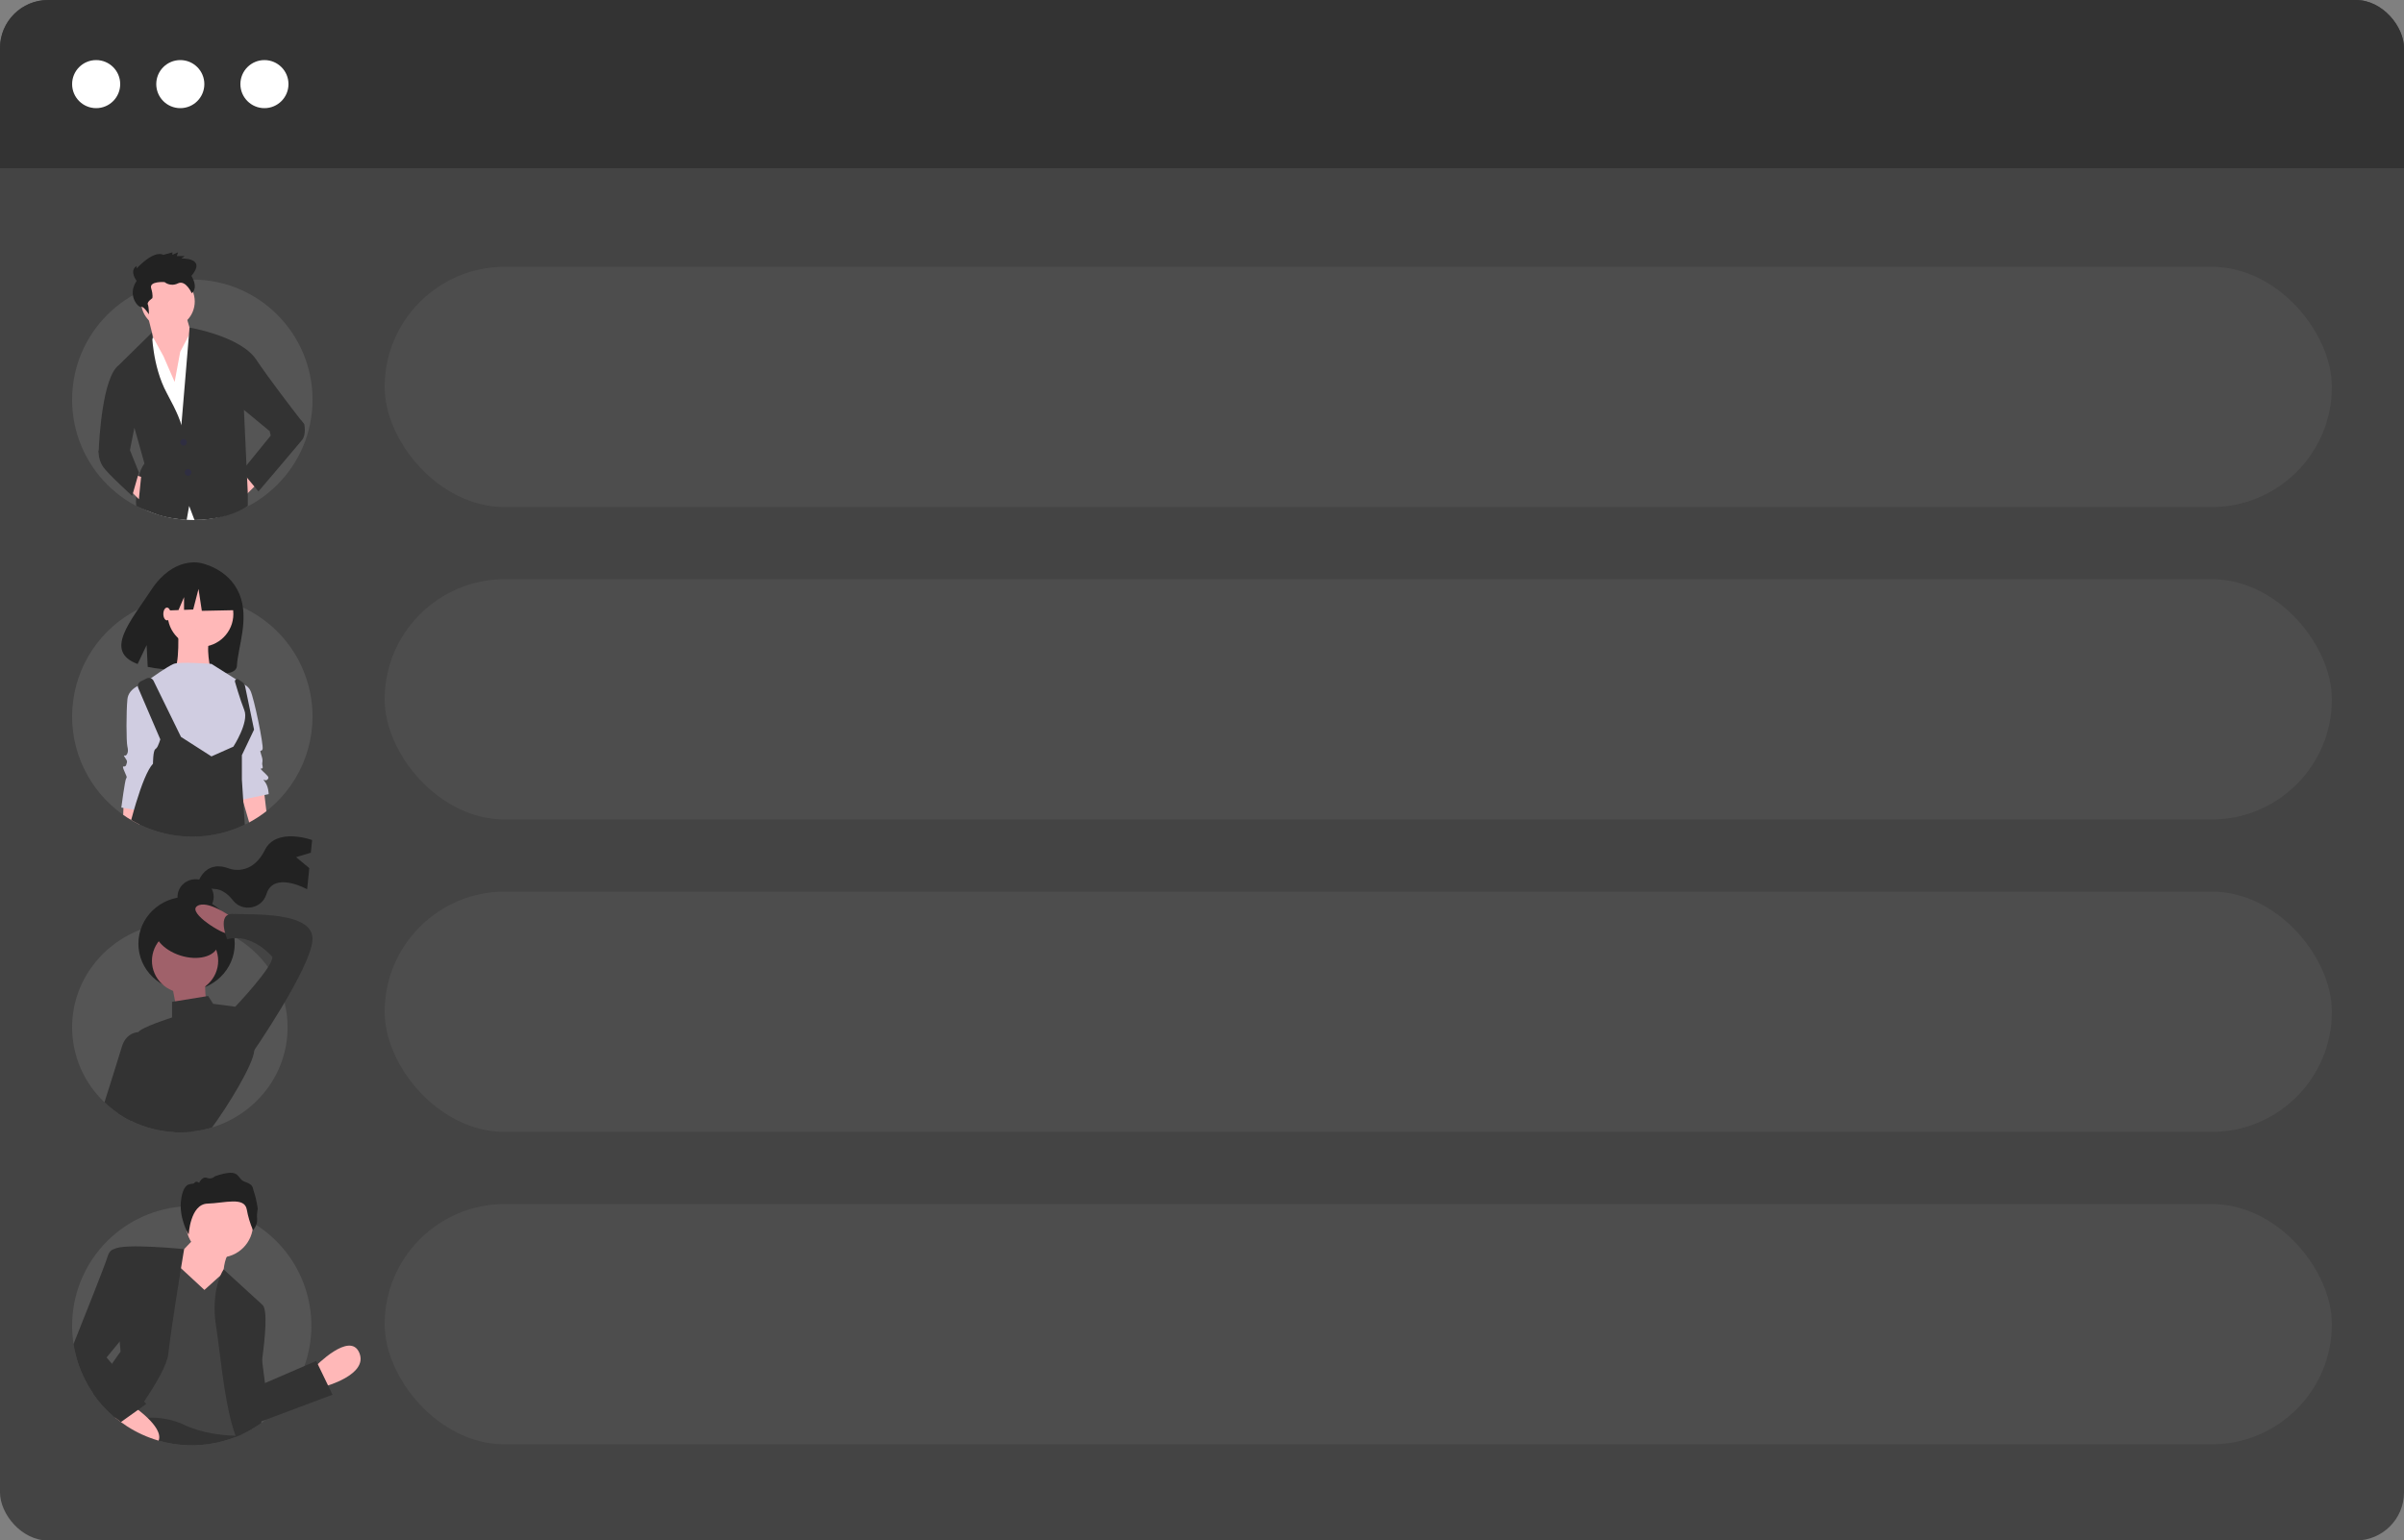 <svg width="1000" height="641" viewBox="0 0 1000 641" fill="none" xmlns="http://www.w3.org/2000/svg">
<rect x="0" y="0" width="1000" height="641" fill="#808080" stroke="none"/>
<g clip-path="url(#clip0)">
<rect width="1000" height="641" rx="20" fill="#444444"/>
<rect width="1000" height="70" fill="#333333"/>
<circle cx="40" cy="35" r="10" fill="white"/>
<circle cx="75" cy="35" r="10" fill="white"/>
<circle cx="110" cy="35" r="10" fill="white"/>
<rect x="160" y="111" width="810" height="100" rx="50" fill="white" fill-opacity="0.05"/>
<rect x="160" y="241" width="810" height="100" rx="50" fill="white" fill-opacity="0.05"/>
<rect x="160" y="371" width="810" height="100" rx="50" fill="white" fill-opacity="0.05"/>
<rect x="160" y="501" width="810" height="100" rx="50" fill="white" fill-opacity="0.05"/>
<path d="M30 166.327C30 193.941 52.386 216.327 80 216.327C107.614 216.327 130 193.941 130 166.327C130 138.713 107.614 116.327 80 116.327C52.386 116.327 30 138.713 30 166.327Z" fill="#555555"/>
<path d="M99.12 212.184C99.12 212.184 90.588 216.916 78.529 216.327C66.471 215.739 59.706 211.621 59.706 211.621L59.706 207.798L68.915 205.423L82.862 205.405L99.12 212.184Z" fill="white"/>
<path d="M106.578 201.69L102.395 205.874L99.605 198.436L102.637 195.873L106.578 201.69Z" fill="#FFB8B8"/>
<path d="M61.022 129.637L64.276 142.653L62.882 161.712L75.433 171.474L79.617 138.934L77.292 131.032L61.022 129.637Z" fill="#FFB8B8"/>
<path d="M72.644 158.923L74.968 146.372L79.617 137.54L91.238 184.49L64.741 188.209L57.768 150.556L63.714 140.405L67.995 148.231L72.644 158.923Z" fill="white"/>
<path d="M69.855 136.61C76.016 136.61 81.011 131.615 81.011 125.453C81.011 119.292 76.016 114.297 69.855 114.297C63.693 114.297 58.698 119.292 58.698 125.453C58.698 131.615 63.693 136.61 69.855 136.61Z" fill="#FFB8B8"/>
<path d="M112.157 179.378L101.467 170.543L102.535 193.652L102.639 195.87L102.773 198.8L103.069 205.195V210.522C103.069 210.522 98.824 213.68 91.765 215.151C84.706 216.621 80.882 216.327 80.882 216.327L78.684 210.522L77.647 216.327C77.647 216.327 72.647 216.033 67.941 214.857C63.235 213.68 56.673 210.522 56.673 210.522C56.525 207.955 56.539 209.758 56.673 206.634C56.755 203.769 57.12 200.919 57.764 198.125C58.163 196.226 58.957 194.431 60.093 192.858L55.909 177.984L54.047 187.279L41.035 188.207C41.035 188.207 41.042 187.969 41.064 187.524V187.517C41.25 182.939 42.622 157.033 49.403 151.952L63.209 138.383C63.209 138.383 63.216 139.37 63.35 141.031V141.039C63.454 142.448 63.647 144.34 63.995 146.529V146.551C64.774 151.484 66.317 157.901 69.389 163.569C70.524 165.661 71.444 167.442 72.193 168.955C75.435 175.521 75.435 177.056 75.435 177.056L76.778 161.054L76.785 160.995L76.793 160.936L78.58 139.511L78.847 136.313V136.306C78.847 136.306 100.072 139.867 106.578 149.63C111.808 157.464 121.534 170.112 125.155 174.779C125.199 174.831 125.236 174.883 125.281 174.935L125.822 175.639C125.926 175.773 126.023 175.892 126.104 176.003C126.193 176.114 126.267 176.203 126.327 176.285L126.564 176.589L112.157 179.378Z" fill="#333333"/>
<path d="M76.362 185.42C77.133 185.42 77.757 184.796 77.757 184.025C77.757 183.255 77.133 182.631 76.362 182.631C75.592 182.631 74.968 183.255 74.968 184.025C74.968 184.796 75.592 185.42 76.362 185.42Z" fill="#2F2E41"/>
<path d="M78.222 197.971C78.992 197.971 79.617 197.347 79.617 196.576C79.617 195.806 78.992 195.182 78.222 195.182C77.452 195.182 76.827 195.806 76.827 196.576C76.827 197.347 77.452 197.971 78.222 197.971Z" fill="#2F2E41"/>
<path d="M53.585 203.55L57.768 207.733L58.698 198.436L55.909 197.506L53.585 203.55Z" fill="#FFB8B8"/>
<path d="M56.839 116.868C56.839 116.868 53.585 112.74 56.839 110.676V111.708C56.839 111.708 63.811 103.968 67.995 106.032L71.714 105V106.032L74.038 105L73.573 106.548H76.827L75.433 107.58C75.433 107.58 86.124 107.064 79.617 114.804C79.617 114.804 82.71 119.444 79.769 122.026C79.769 122.026 77.292 116.352 74.038 117.9C73.157 118.357 72.162 118.552 71.173 118.461C70.184 118.369 69.243 117.995 68.46 117.384C68.46 117.384 61.952 116.868 62.882 119.964C63.811 123.06 63.346 124.092 63.346 124.092C63.346 124.092 61.022 125.64 61.487 126.672C61.952 127.704 61.952 130.8 61.952 130.8C61.952 130.8 59.628 127.188 58.698 127.704C57.768 128.22 52.655 123.06 56.839 116.868Z" fill="#222222"/>
<path d="M42.893 186.35L41.033 187.541V188.674C41.139 190.667 41.782 192.594 42.893 194.252C44.752 197.041 54.979 206.338 54.979 206.338L57.768 196.576L54.049 187.279L51.725 184.49L42.893 186.35Z" fill="#333333"/>
<path d="M120.059 174.264L125.16 174.781L126.567 176.588C126.567 176.588 127.497 180.772 125.637 183.096C123.778 185.42 107.508 204.479 107.508 204.479L100.535 196.112L112.621 181.237L112.156 179.377L120.059 174.264Z" fill="#333333"/>
<path d="M130 298.15C129.998 307.19 127.547 316.059 122.908 323.817C118.269 331.575 111.615 337.931 103.653 342.211C103.056 342.535 102.449 342.845 101.833 343.141C95.001 346.451 87.504 348.164 79.912 348.15C72.32 348.137 64.83 346.397 58.009 343.062C56.833 342.488 55.685 341.868 54.565 341.201C53.426 340.535 52.319 339.817 51.245 339.058C44.182 334.092 38.525 327.381 34.825 319.58C31.124 311.778 29.507 303.152 30.131 294.54C30.754 285.928 33.596 277.624 38.381 270.436C43.166 263.249 49.73 257.423 57.435 253.525C60.479 251.978 63.675 250.753 66.972 249.868C68.426 249.474 69.904 249.147 71.407 248.887C74.245 248.394 77.12 248.148 80 248.15C80.593 248.15 81.181 248.16 81.769 248.187C82.199 248.197 82.63 248.215 83.06 248.243C87.561 248.512 92.005 249.392 96.269 250.859C96.634 250.984 97 251.113 97.361 251.248C98.62 251.711 99.852 252.226 101.056 252.794C109.703 256.807 117.022 263.21 122.151 271.246C127.279 279.282 130.002 288.617 130 298.15Z" fill="#555555"/>
<path d="M99.516 247.021C94.967 236.287 83.387 234.26 83.387 234.26C83.387 234.26 72.237 231.286 62.926 245.452C54.247 258.655 43.055 271.026 57.249 276.296L60.998 268.422L61.448 277.484C63.512 277.914 65.598 278.23 67.696 278.432C83.44 280.032 98.281 282.691 98.556 277.001C98.921 269.438 103.893 257.348 99.516 247.021Z" fill="#222222"/>
<path d="M59.083 334.498L58.713 337.47L58.009 343.062C56.833 342.488 55.685 341.868 54.565 341.201C53.426 340.535 52.319 339.817 51.245 339.058L51.356 336.173L51.481 332.974L56.62 334.007L59.083 334.498Z" fill="#FFB8B8"/>
<path d="M110.81 337.534C108.562 339.294 106.168 340.859 103.653 342.21L101.227 333.808L100.907 332.701L100.111 329.937L100.968 329.803L109.736 328.419L110.019 330.803L110.81 337.534Z" fill="#FFB8B8"/>
<path d="M83.395 269.153C90.948 269.153 97.071 263.03 97.071 255.477C97.071 247.924 90.948 241.801 83.395 241.801C75.842 241.801 69.719 247.924 69.719 255.477C69.719 263.03 75.842 269.153 83.395 269.153Z" fill="#FFB8B8"/>
<path d="M74.024 260.796C74.024 260.796 75.037 278.018 71.998 279.031C68.959 280.044 87.7 279.031 87.7 279.031C87.7 279.031 85.168 268.394 87.7 265.354C90.233 262.315 74.024 260.796 74.024 260.796Z" fill="#FFB8B8"/>
<path d="M87.954 276.245C87.954 276.245 74.784 275.232 72.251 276.245C69.719 277.258 62.627 282.323 62.627 282.323L66.173 314.234L95.045 320.313L99.604 313.728L104.163 304.104L102.136 291.947L101.63 284.856L87.954 276.245Z" fill="#D0CDE1"/>
<path d="M60.095 284.349C60.095 284.349 53.51 285.869 53.003 290.934C52.497 295.999 52.497 308.662 53.003 310.689C53.51 312.715 53.003 313.728 52.497 314.234C51.99 314.741 50.977 313.728 51.99 315.247C53.003 316.767 53.003 316.767 52.497 318.286C51.99 319.806 50.471 317.78 51.484 320.313C52.497 322.845 53.003 323.352 52.497 323.858C51.99 324.365 50.471 336.015 50.471 336.015L59.081 337.535L67.692 307.649L60.095 284.349Z" fill="#D0CDE1"/>
<path d="M99.604 284.349C100.566 284.403 101.496 284.713 102.297 285.247C103.099 285.782 103.743 286.521 104.163 287.388C105.682 290.427 109.734 310.182 109.228 311.702C108.721 313.221 107.708 311.195 108.721 314.234C109.734 317.273 108.721 316.767 109.228 318.793C109.734 320.819 107.202 318.793 109.228 320.819C111.254 322.845 112.267 323.352 111.254 324.365C110.241 325.378 108.721 323.352 110.241 325.378C111.76 327.404 111.76 330.443 111.76 330.443L99.604 332.976L96.058 304.61L99.604 284.349Z" fill="#D0CDE1"/>
<path d="M101.227 333.808L101.833 343.141C95.001 346.451 87.505 348.164 79.912 348.15C72.32 348.136 64.83 346.397 58.009 343.062C56.833 342.488 55.685 341.868 54.565 341.201C54.954 339.771 55.347 338.345 55.75 336.946C56.037 335.951 56.327 334.971 56.62 334.007C58.894 326.567 61.343 320.238 63.639 317.78C63.639 317.78 63.639 312.21 64.653 311.701C65.14 311.319 65.512 310.81 65.727 310.229C66.104 309.392 66.423 308.531 66.681 307.65L65.005 303.752L57.505 286.289C57.291 285.79 57.276 285.227 57.463 284.717C57.65 284.207 58.024 283.787 58.509 283.544L60.995 282.298C61.247 282.173 61.521 282.099 61.802 282.08C62.083 282.062 62.364 282.099 62.63 282.189C62.897 282.279 63.142 282.421 63.354 282.607C63.565 282.793 63.737 283.018 63.861 283.271L75.292 306.636L87.954 314.743L96.833 310.794L97.07 310.687C97.07 310.687 103.657 300.558 101.63 295.493C100.764 293.331 99.81 290.442 98.991 287.835C98.514 286.298 98.088 284.858 97.755 283.729C97.702 283.549 97.706 283.358 97.766 283.181C97.826 283.004 97.939 282.85 98.09 282.739C98.24 282.628 98.421 282.566 98.608 282.562C98.795 282.558 98.979 282.611 99.134 282.715L100.861 283.868C101.253 284.13 101.562 284.498 101.755 284.928C101.835 285.096 101.894 285.273 101.931 285.456L105.681 303.599L100.616 314.233V324.363L100.968 329.803L101.153 332.65L101.227 333.808Z" fill="#333333"/>
<path d="M96.944 243.121L85.339 237.042L69.313 239.529L65.997 254.173L74.251 253.856L76.557 248.476V253.767L80.365 253.621L82.576 245.055L83.957 254.173L97.497 253.898L96.944 243.121Z" fill="#222222"/>
<path d="M69.465 258.136C70.305 258.136 70.985 256.946 70.985 255.477C70.985 254.008 70.305 252.818 69.465 252.818C68.626 252.818 67.946 254.008 67.946 255.477C67.946 256.946 68.626 258.136 69.465 258.136Z" fill="#FFB8B8"/>
<path d="M119.627 427.479C119.627 447.044 106.411 463.602 88.199 469.143C85.51 469.966 82.75 470.534 79.954 470.84C78.247 471.032 76.531 471.127 74.813 471.127C74.174 471.127 73.539 471.115 72.909 471.082H72.9C66.493 470.833 60.212 469.23 54.469 466.378C50.435 464.375 46.725 461.775 43.465 458.667C39.218 454.657 35.833 449.824 33.518 444.461C31.203 439.099 30.006 433.32 30 427.479C30 408.982 41.813 393.172 58.494 386.818C60.49 386.055 62.538 385.437 64.622 384.967C72.304 383.232 80.301 383.489 87.855 385.715C88.427 385.877 88.996 386.059 89.556 386.253C89.56 386.253 89.564 386.257 89.569 386.257C90.916 386.71 92.24 387.23 93.535 387.817C93.979 388.011 94.423 388.217 94.859 388.435C95.73 388.855 96.585 389.307 97.423 389.789C97.747 389.971 98.066 390.157 98.382 390.351C103.529 393.449 107.997 397.556 111.515 402.427C114.714 406.854 117.038 411.853 118.361 417.154C119.205 420.53 119.63 423.999 119.627 427.479Z" fill="#555555"/>
<path d="M123.165 356.671L129.3 354.808L129.829 349.546C129.829 349.546 114.908 344.056 110.138 353.767C108.453 357.195 106.331 359.254 104.289 360.483C102.88 361.299 101.307 361.792 99.685 361.928C98.063 362.064 96.43 361.84 94.905 361.271C84.564 357.592 82.129 368.053 82.129 368.053C82.129 368.053 83.022 369.542 89.397 369.908C92.569 370.09 95.165 372.415 96.972 374.705C100.842 379.609 108.792 378.192 110.744 372.306C110.775 372.211 110.806 372.115 110.837 372.018C113.886 362.289 127.768 370.035 127.768 370.035L128.655 361.223L123.165 356.671Z" fill="#222222"/>
<path d="M81.365 380.486C85.514 380.486 88.878 377.21 88.878 373.168C88.878 369.126 85.514 365.85 81.365 365.85C77.215 365.85 73.851 369.126 73.851 373.168C73.851 377.21 77.215 380.486 81.365 380.486Z" fill="#222222"/>
<path d="M77.608 412.199C88.674 412.199 97.644 403.462 97.644 392.684C97.644 381.906 88.674 373.168 77.608 373.168C66.542 373.168 57.571 381.906 57.571 392.684C57.571 403.462 66.542 412.199 77.608 412.199Z" fill="#222222"/>
<path d="M76.982 413.215C84.589 413.215 90.757 407.208 90.757 399.798C90.757 392.389 84.589 386.382 76.982 386.382C69.374 386.382 63.206 392.389 63.206 399.798C63.206 407.208 69.374 413.215 76.982 413.215Z" fill="#A0616A"/>
<path d="M71.555 409.963L74.06 422.973L86.582 421.347C86.582 421.347 84.495 411.182 85.748 408.336L71.555 409.963Z" fill="#A0616A"/>
<path d="M96.183 381.503C96.183 381.503 86.165 374.185 81.991 377.031C77.816 379.877 93.261 389.228 94.931 388.415C96.601 387.601 96.183 381.503 96.183 381.503Z" fill="#A0616A"/>
<path d="M105.784 436.795C105.786 436.862 105.783 436.93 105.776 436.997V437.001C105.519 442.813 94.535 460.599 88.199 469.143C85.51 469.966 82.75 470.534 79.954 470.84C78.247 471.032 76.531 471.127 74.813 471.127C74.174 471.127 73.539 471.115 72.909 471.082H72.9C67.066 469.248 60.137 466.839 55.083 464.94C52.701 464.038 50.734 463.254 49.498 462.696C49.038 462.508 48.596 462.276 48.178 462.005C46.091 460.377 50.685 459.156 52.772 458.752C54.859 458.344 51.938 453.874 51.938 453.874C44.423 446.147 53.606 439.644 53.606 439.644C53.606 439.644 57.361 431.917 57.361 429.884C57.371 429.733 57.428 429.589 57.523 429.472C59.095 427.306 71.556 423.381 71.556 423.381V416.875L72.847 416.664L85.544 414.603L86.581 414.434L88.668 417.687L97.855 418.907C97.855 418.907 105.784 429.48 105.784 436.795Z" fill="#333333"/>
<path d="M66.129 436.795C66.129 436.795 60.627 451.651 55.602 463.691C55.427 464.111 55.253 464.527 55.083 464.939C54.876 465.424 54.672 465.905 54.469 466.378C50.435 464.375 46.725 461.775 43.465 458.667C45.722 451.518 49.303 440.157 50.685 435.578C52.208 430.531 55.73 429.605 57.523 429.472C57.886 429.438 58.252 429.441 58.614 429.48L66.129 436.795Z" fill="#333333"/>
<path d="M96.601 420.127L97.853 418.907C97.853 418.907 113.715 402.238 113.298 398.172C113.298 398.172 104.949 388.008 94.514 390.854C94.514 390.854 89.922 379.877 97.018 380.283C104.114 380.69 130.413 379.064 129.995 390.854C129.578 402.645 104.532 438.829 104.532 438.829L96.601 420.127Z" fill="#333333"/>
<path d="M79.954 470.84C78.247 471.032 76.531 471.127 74.813 471.127C74.174 471.127 73.539 471.115 72.909 471.082H72.9C66.493 470.833 60.212 469.23 54.469 466.378C52.643 465.472 50.881 464.441 49.195 463.295L49.498 462.696V462.692L49.851 462.005L55.602 463.691L79.954 470.84Z" fill="#333333"/>
<path d="M90.693 393.62C92.135 389.117 87.444 383.592 80.218 381.278C72.991 378.965 65.964 380.739 64.522 385.242C63.081 389.745 67.771 395.27 74.998 397.584C82.225 399.897 89.252 398.123 90.693 393.62Z" fill="#222222"/>
<path d="M30 551.629C29.999 554.187 30.193 556.741 30.581 559.269C32.443 571.213 38.584 582.072 47.86 589.823C48.113 590.035 48.371 590.247 48.634 590.455C49.178 590.892 49.73 591.318 50.293 591.731C51.104 592.33 51.933 592.903 52.781 593.45C59.446 597.744 67.04 600.386 74.931 601.157C82.822 601.928 90.783 600.805 98.154 597.882C98.504 597.744 98.854 597.601 99.2 597.454C99.753 597.219 100.296 596.975 100.84 596.716C102.218 596.076 103.562 595.371 104.872 594.602C106.222 593.814 107.528 592.966 108.789 592.058C109.364 591.643 109.922 591.224 110.48 590.786L110.489 590.782C117.861 584.992 123.454 577.242 126.625 568.42V568.415C130.416 557.802 130.496 546.218 126.854 535.552C123.212 524.887 116.063 515.772 106.572 509.694C106.134 509.417 105.692 509.141 105.245 508.883C104.784 508.597 104.314 508.33 103.84 508.072C97.452 504.527 90.358 502.445 83.068 501.976C81.976 501.902 80.875 501.865 79.764 501.865C79.709 501.865 79.653 501.865 79.598 501.87C78.105 501.87 76.631 501.939 75.175 502.077C62.824 503.221 51.345 508.936 42.988 518.102C34.632 527.269 30 539.225 30 551.629Z" fill="#555555"/>
<path d="M131.054 568.719C131.054 568.719 145.588 553.7 149.464 562.905C153.34 572.11 134.93 576.955 134.93 576.955L131.054 568.719Z" fill="#FFB8B8"/>
<path d="M48.634 590.455C49.178 590.892 49.73 591.318 50.293 591.731C51.104 592.33 51.933 592.903 52.781 593.45C59.446 597.744 67.04 600.387 74.931 601.157C82.822 601.928 90.783 600.806 98.154 597.882C98.504 597.744 98.854 597.601 99.2 597.454C99.753 597.219 100.296 596.975 100.84 596.717L99.564 594.883C98.638 594.017 97.602 593.277 96.481 592.685C87.749 587.943 71.304 588.091 60.176 588.87C58.591 588.98 57.117 589.105 55.79 589.229C54.96 589.303 54.186 589.381 53.481 589.455C53.196 589.487 52.924 589.515 52.666 589.542C50.182 589.819 48.694 590.035 48.694 590.035L48.634 590.455Z" fill="#333333"/>
<path d="M91.338 523.276C99.027 523.276 105.261 517.043 105.261 509.354C105.261 501.665 99.027 495.431 91.338 495.431C83.649 495.431 77.416 501.665 77.416 509.354C77.416 517.043 83.649 523.276 91.338 523.276Z" fill="#FFB8B8"/>
<path d="M82.123 513.974L71.949 524.632L69.042 541.104L94.719 545.464L92.781 530.446C92.781 530.446 93.265 523.179 95.203 521.725C97.141 520.272 82.123 513.974 82.123 513.974Z" fill="#FFB8B8"/>
<path d="M52.085 591.491C52.934 591.218 53.797 590.989 54.67 590.805C56.867 590.327 59.101 590.042 61.347 589.952C66.662 589.672 71.965 590.699 76.792 592.943C83.851 596.329 92.228 597.251 97.988 597.426C98.407 597.44 98.813 597.449 99.2 597.454C99.753 597.219 100.296 596.975 100.84 596.717C102.218 596.076 103.562 595.371 104.872 594.602L104.853 592.897L104.549 559.168V559.163L104.406 543.04L95.205 532.383L92.841 529.719L91.717 530.728L85.031 536.746L75.285 527.72L71.949 524.632L55.946 578.502L53.882 585.451L52.666 589.542L52.477 590.169V590.173L52.085 591.491Z" fill="#444444"/>
<path d="M89.265 544.538C89.289 546.958 89.492 549.373 89.874 551.763C91.532 562.356 92.956 579.967 96.481 592.685C96.942 594.362 97.444 595.947 97.988 597.426L98.154 597.882C98.504 597.744 98.854 597.601 99.2 597.454C99.753 597.219 100.296 596.974 100.84 596.716C102.218 596.076 103.562 595.371 104.872 594.601C106.222 593.814 107.528 592.966 108.789 592.058L108.641 591.477V591.473L106.346 582.285C106.346 582.285 107.821 574.594 109.001 565.992V565.987C110.355 556.14 111.323 545.109 109.254 543.04L93.021 528.189L93.016 528.194C92.51 529 92.076 529.848 91.717 530.728C90.611 533.35 89.21 537.976 89.265 544.538Z" fill="#333333"/>
<path d="M38.759 579.829C41.324 583.559 44.386 586.921 47.86 589.823C48.113 590.035 48.371 590.247 48.634 590.454C49.178 590.892 49.73 591.318 50.293 591.731C51.104 592.33 51.933 592.903 52.781 593.45C53.408 592.579 54.039 591.694 54.67 590.805C55.043 590.284 55.416 589.759 55.79 589.229C56.38 588.39 56.969 587.547 57.55 586.699C57.624 586.598 57.693 586.496 57.762 586.395C58.499 585.331 59.227 584.262 59.937 583.197C65.171 575.378 69.512 567.872 70.009 563.388C70.608 558.02 71.82 549.717 73.05 541.787C73.843 536.636 74.645 531.641 75.285 527.719C76.059 522.955 76.594 519.766 76.594 519.766C76.594 519.766 51.205 517.228 47.648 519.72H47.643C47.541 519.779 47.453 519.859 47.383 519.954C47.314 520.049 47.266 520.158 47.242 520.273C46.855 522.973 48.929 548.067 49.786 558.205V558.209C50.007 560.808 50.15 562.421 50.15 562.421C50.15 562.421 48.698 564.361 46.57 567.471C44.399 570.646 41.52 575.037 38.759 579.829Z" fill="#333333"/>
<path d="M107.799 556.607L110.222 575.501L131.538 566.297L138.321 580.346L103.439 593.427C103.439 593.427 97.141 559.998 107.799 556.607Z" fill="#333333"/>
<path d="M105.248 511.901C105.248 511.901 107.14 509.858 106.949 507.301C106.822 505.846 106.915 504.38 107.225 502.953C107.225 502.953 106.633 498.767 105.758 496.34C104.884 493.914 105.621 493.07 101.863 491.745C98.104 490.42 100.497 485.63 89.416 489.448C88.995 489.874 88.457 490.165 87.87 490.285C87.283 490.405 86.674 490.348 86.119 490.123C84.073 489.373 82.841 492.184 82.841 492.184C82.841 492.184 81.564 491.137 80.848 492.225C80.132 493.314 76.669 490.833 75.4 498.752C74.13 506.67 78.489 513.732 78.489 513.732C78.489 513.732 79.101 501.06 86.297 500.83C93.493 500.601 101.632 497.875 102.641 503.211C103.168 506.199 104.043 509.116 105.248 511.901Z" fill="#222222"/>
<path d="M47.86 589.823C48.113 590.035 48.371 590.247 48.634 590.455C49.178 590.892 49.731 591.318 50.293 591.731C51.104 592.33 51.933 592.903 52.781 593.45C56.863 596.091 61.313 598.116 65.987 599.458C67.13 596.528 64.392 592.883 61.347 589.952C60.96 589.579 60.563 589.215 60.176 588.87C59.255 588.054 58.347 587.317 57.55 586.699C57.513 586.672 57.481 586.649 57.449 586.621C55.942 585.46 54.85 584.746 54.85 584.746L53.882 585.451L47.86 589.823Z" fill="#FFB8B8"/>
<path d="M30.581 559.269C32.443 571.213 38.584 582.072 47.86 589.823C48.113 590.035 48.371 590.247 48.634 590.455C49.178 590.892 49.73 591.318 50.293 591.731L52.477 590.174V590.169L53.481 589.455L57.449 586.621L57.762 586.395L60.808 584.22L59.937 583.197L55.946 578.502L46.57 567.471L44.335 564.845L49.786 558.209V558.205L55.476 551.279L50.634 520.273C49.717 519.793 48.676 519.601 47.648 519.72H47.643C46.547 519.909 45.427 520.665 44.819 522.692C43.717 526.365 34.824 548.68 30.581 559.269Z" fill="#333333"/>
</g>
<defs>
<clipPath id="clip0">
<rect width="1000" height="641" rx="20" fill="white"/>
</clipPath>
</defs>
</svg>
